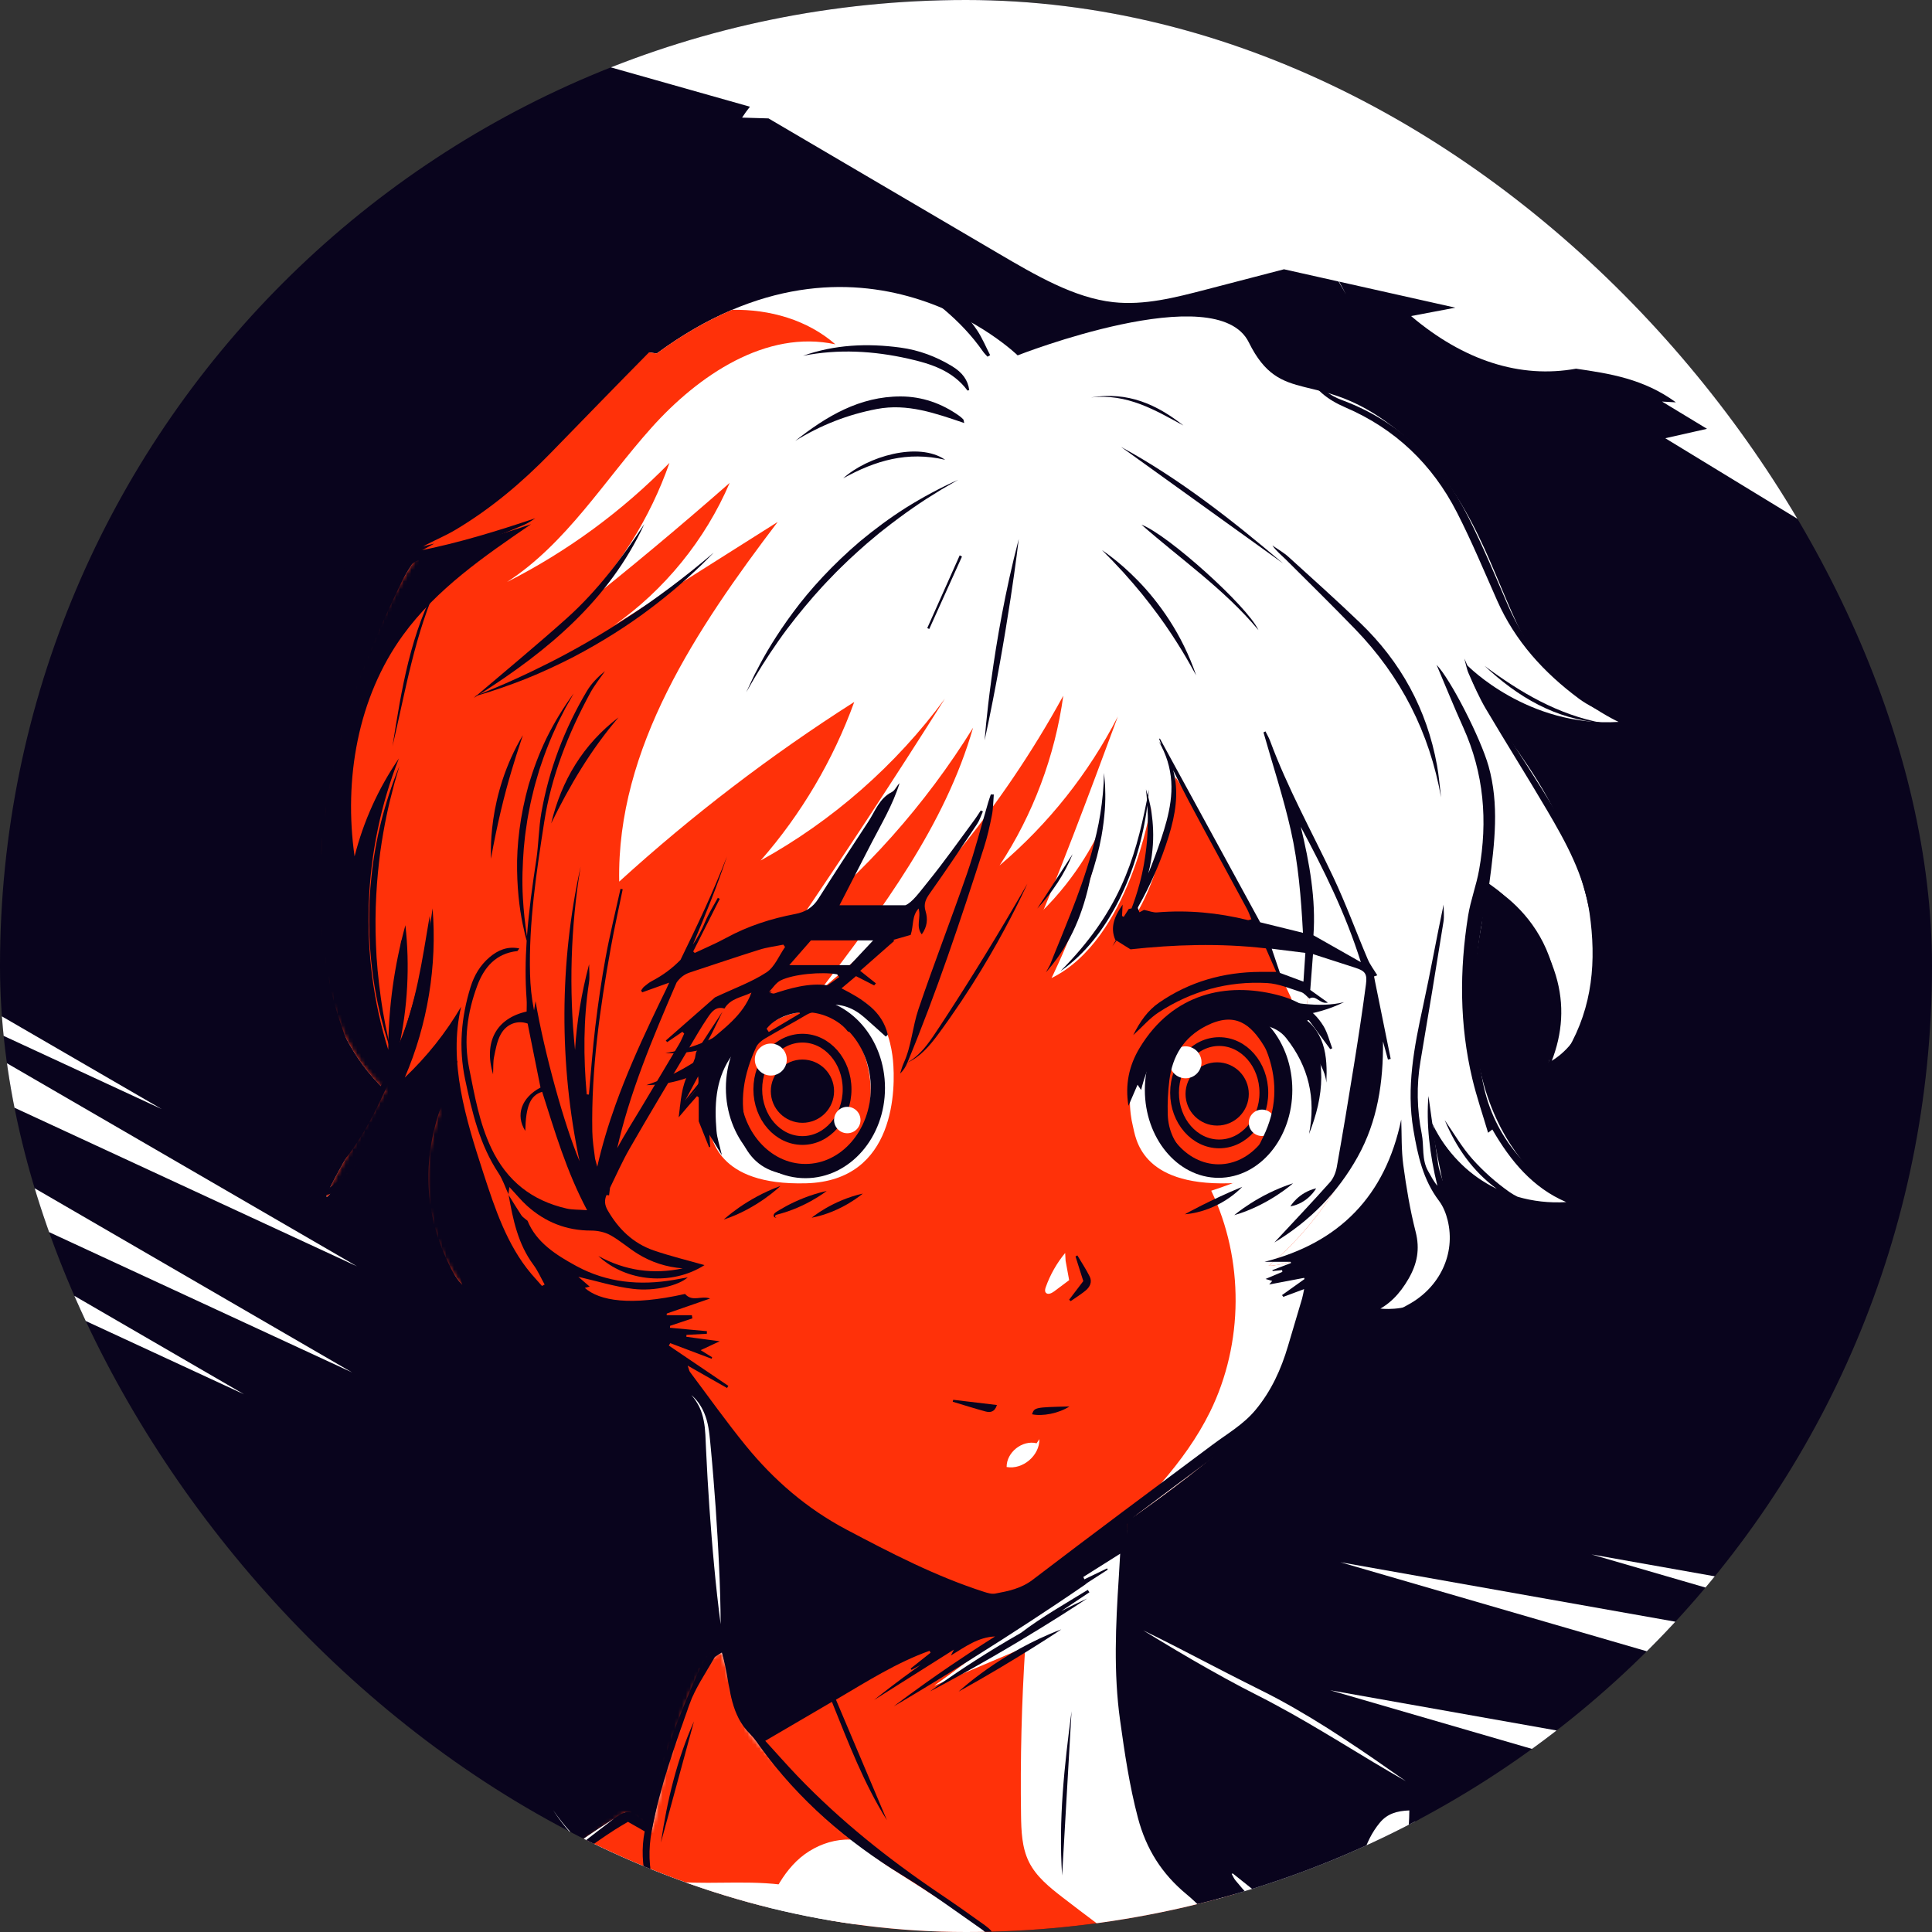 <svg width="500" height="500" viewBox="0 0 500 500" fill="none" xmlns="http://www.w3.org/2000/svg">
<rect x="0" y="0" width="500" height="500" fill="#333333" stroke="none"/>
<g clip-path="url(#clip0_28_211)">
<rect width="500" height="500" rx="250" fill="#09041D"/>
<path d="M167.976 91.179C164.504 91.336 142.745 118.176 126.619 129.525C110.493 140.875 98.211 145.896 98.211 145.896L108.322 143.489C108.322 143.489 89.062 170.452 83.766 205.121C78.47 239.789 82.877 266.303 99.692 282.177C99.692 282.177 80.082 315.063 85.426 309.003C87.448 306.709 113.88 287.161 113.88 287.161C113.88 287.161 102.544 312.977 120.841 334.164C120.841 334.164 119.397 322.126 119.878 314.903C119.878 314.903 131.146 342.516 144.694 344.448C158.241 346.379 164.177 352.46 164.177 352.46L161.448 343.472L172.362 348.126L187.423 370.675L321.146 347.163L357.257 330.311V338.657C357.257 338.657 380.852 341.867 374.593 312.014C374.593 312.014 371.223 295.148 370.26 290.581C370.26 290.581 382.779 316.348 406.373 311.051C406.373 311.051 372.888 295.288 383.371 239.611L384.705 228.727C384.705 228.727 410.941 241.481 400.767 274.969C400.767 274.969 419.259 267.054 410.649 232.477C402.039 197.899 382.953 186.935 379.737 172.194C379.737 172.194 395.298 188.279 418.892 186.83C418.892 186.83 400.525 178.449 392.615 161.45C384.705 144.452 379.926 125.441 360.407 110.39C340.888 95.339 331.489 105.45 323.188 88.598C314.887 71.746 263.366 91.968 263.366 91.968C263.366 91.968 222.921 52.486 169.955 91.487" fill="white"/>
<path d="M205.123 331.419C210.574 328.958 216.068 326.424 220.754 322.709C226.585 318.085 230.896 311.847 234.889 305.567C258.526 268.399 273.998 226.74 289.298 185.436C281.756 200.125 271.288 213.306 258.689 223.98C267.351 210.802 273.029 195.676 275.178 180.053C259.271 209.123 237.812 235.141 212.302 256.29C228.258 235.302 244.542 213.675 251.83 188.339C239.519 208.23 223.73 225.963 205.394 240.492C218.791 220.835 231.839 200.941 244.528 180.821C231.897 197.992 215.512 212.385 196.856 222.699C207.382 210.68 215.642 196.686 221.079 181.665C199.525 195.388 179.149 210.962 160.251 228.159C159.559 193.587 180.344 162.62 201.256 135.081C187.102 144.03 172.948 152.98 158.792 161.928C171.961 152.703 182.49 139.753 188.834 124.978C175.918 136.325 162.714 147.344 149.237 158.018C159.974 147.29 168.251 134.115 173.258 119.787C161.056 132.278 146.785 142.744 131.204 150.63C146.563 140.682 156.373 124.364 168.572 110.724C180.763 97.091 198.324 85.241 216.195 89.11C208.969 82.794 199.222 80.012 189.484 80.182C183.214 82.846 176.686 86.529 169.954 91.486L167.976 91.178C164.504 91.336 142.745 118.176 126.619 129.524C110.493 140.873 98.211 145.896 98.211 145.896L108.322 143.489C108.322 143.489 89.062 170.452 83.766 205.121C78.47 239.789 82.877 266.303 99.692 282.176C99.692 282.176 80.082 315.063 85.426 309.002C87.448 306.709 113.88 287.16 113.88 287.16C113.88 287.16 102.544 312.977 120.841 334.163C120.841 334.163 119.397 322.125 119.878 314.902C119.878 314.902 126.068 330.056 134.785 338.697C147.794 341.852 161.037 344.016 174.167 342.003C184.981 340.346 195.152 335.922 205.123 331.419Z" fill="#FF3109"/>
<mask id="mask0_28_211" style="mask-type:luminance" maskUnits="userSpaceOnUse" x="81" y="80" width="209" height="263">
<path d="M205.123 331.419C210.574 328.958 216.068 326.424 220.754 322.709C226.585 318.085 230.896 311.847 234.889 305.567C258.526 268.399 273.998 226.74 289.298 185.436C281.756 200.125 271.288 213.306 258.689 223.98C267.351 210.802 273.029 195.676 275.178 180.053C259.271 209.123 237.812 235.141 212.302 256.29C228.258 235.302 244.542 213.675 251.83 188.339C239.519 208.23 223.73 225.963 205.394 240.492C218.791 220.835 231.839 200.941 244.528 180.821C231.897 197.992 215.512 212.385 196.856 222.699C207.382 210.68 215.642 196.686 221.079 181.665C199.525 195.388 179.149 210.962 160.251 228.159C159.559 193.587 180.344 162.62 201.256 135.081C187.102 144.03 172.948 152.98 158.792 161.928C171.961 152.703 182.49 139.753 188.834 124.978C175.918 136.325 162.714 147.344 149.237 158.018C159.974 147.29 168.251 134.115 173.258 119.787C161.056 132.278 146.785 142.744 131.204 150.63C146.563 140.682 156.373 124.364 168.572 110.724C180.763 97.091 198.324 85.241 216.195 89.11C208.969 82.794 199.222 80.012 189.484 80.182C183.214 82.846 176.686 86.529 169.954 91.486L167.976 91.178C164.504 91.336 142.745 118.176 126.619 129.524C110.493 140.873 98.211 145.896 98.211 145.896L108.322 143.489C108.322 143.489 89.062 170.452 83.766 205.121C78.47 239.789 82.877 266.303 99.692 282.176C99.692 282.176 80.082 315.063 85.426 309.002C87.448 306.709 113.88 287.16 113.88 287.16C113.88 287.16 102.544 312.977 120.841 334.163C120.841 334.163 119.397 322.125 119.878 314.902C119.878 314.902 126.068 330.056 134.785 338.697C147.794 341.852 161.037 344.016 174.167 342.003C184.981 340.346 195.152 335.922 205.123 331.419Z" fill="white"/>
</mask>
<g mask="url(#mask0_28_211)">
<path d="M104.597 144.995C115.676 142.408 126.634 139.298 137.422 135.679C125.319 143.948 112.97 152.453 104.344 164.303C92.539 180.519 88.937 201.773 91.766 221.63C94.047 212.589 97.953 203.959 103.24 196.278C93.815 220.123 92.824 247.206 100.48 271.676C100.525 260.798 102.023 249.925 104.919 239.438C106.091 250.013 105.51 260.778 103.209 271.166C107.368 259.489 110.302 247.377 111.95 235.093C113.154 249.976 110.663 265.143 104.764 278.86C110.455 273.479 115.38 267.289 119.344 260.534C115.967 274.805 120.551 289.621 125.089 303.567C128.084 312.775 131.218 322.236 137.465 329.634C139.962 332.59 143.012 335.328 144.079 339.047C140.832 340.833 136.843 339.457 133.337 338.26C122.489 334.558 110.965 332.843 99.509 333.229C96.5 333.33 93.481 333.574 90.485 333.277C85.22 332.754 80.265 330.584 75.555 328.172C73.708 327.226 71.832 326.2 70.511 324.598C66.719 319.999 68.976 313.186 70.952 307.562C73.361 300.704 75.099 293.61 76.13 286.414C77.025 280.162 77.388 273.822 77.004 267.517C76.41 257.744 74.037 248.173 72.736 238.467C71.003 225.545 71.18 212.453 71.359 199.417C71.439 193.51 71.525 187.568 72.61 181.76C76.318 161.916 92.664 145.032 112.377 140.682" fill="#09041D"/>
</g>
<path d="M163.312 340.114C148.224 341.719 148.546 331.447 148.546 331.447L172.843 332.237C178.843 330.138 178.719 328.879 178.719 328.879C157.855 325.347 154.966 307.395 154.966 307.395L169.732 284.247C190.275 266.901 210.499 238.356 211.141 237.393C211.783 236.431 195.61 265.963 195.61 265.963C233.364 253.765 256.724 210.43 256.724 210.43C251.909 228.406 234.575 276.877 234.575 276.877C247.094 266.926 269.884 226.48 269.049 225.517C268.213 224.554 269.049 236.431 269.049 236.431C279.449 226.48 284.344 215.425 284.344 215.425C283.716 229.729 272.132 253.123 272.132 253.123C292.356 243.172 297.813 208.825 297.813 208.825C298.776 221.023 293.961 236.752 293.961 236.752C302.307 222.949 304.233 201.121 304.233 201.121C316.43 219.418 336.975 264.358 336.975 264.358C342.753 249.592 335.049 210.43 336.012 210.751C336.975 211.072 355.593 252.16 355.593 252.16C355.593 252.16 357.197 284.903 349.173 301.273C341.148 317.644 328.308 327.595 328.308 327.595C337.295 327.274 351.741 318.607 352.704 318.287C353.667 317.965 360.408 322.138 360.408 322.138C360.408 322.138 338.58 348.139 330.288 360.658C321.995 373.177 290.752 394.363 290.752 394.363C290.752 394.363 270.85 418.117 254.799 416.834C238.749 415.549 190.92 384.413 190.278 377.19C189.636 369.967 167.808 345.411 166.363 344.448C164.919 343.485 154.441 350.349 144.695 344.448L161.45 343.472L163.312 340.114Z" fill="#FF3109"/>
<path d="M268.272 373.517C264.578 372.607 260.476 375.856 260.513 379.659C264.691 380.419 269.079 376.685 268.997 372.44" fill="white"/>
<path d="M275.775 326.28C276.082 327.954 276.388 329.628 276.694 331.302C275.388 332.281 274.081 333.258 272.775 334.236C272.129 334.719 271.111 335.162 270.631 334.515C270.341 334.123 270.481 333.572 270.644 333.112C271.783 329.901 273.491 326.892 275.663 324.267" fill="white"/>
<path d="M350.586 319.385C346.069 321.798 335.462 327.34 328.305 327.595C328.305 327.595 341.146 317.645 349.17 301.273C357.195 284.903 355.59 252.16 355.59 252.16C355.59 252.16 336.973 211.072 336.01 210.751C335.047 210.43 342.751 249.592 336.973 264.358C336.973 264.358 335.92 262.056 334.154 258.29C334.789 266.363 335.047 274.466 334.904 282.562C334.822 287.237 334.559 292.104 332.299 296.197C328.614 302.873 320.713 305.782 313.469 308.164C321.99 325.969 321.871 347.675 313.155 365.385C306.574 378.756 295.691 389.434 285.015 399.833C285.631 399.42 286.249 399.006 286.865 398.594C289.293 396.097 290.748 394.363 290.748 394.363C290.748 394.363 321.992 373.177 330.285 360.658C333.855 355.268 339.934 347.38 345.7 340.143C347.363 333.231 349.001 326.314 350.586 319.385Z" fill="white"/>
<path d="M183.275 290.828C181.562 283.788 180.707 264.827 203.819 258.086C226.931 251.345 230.462 267.716 231.104 274.457C231.746 281.198 232.072 305.594 208.634 306.236C185.195 306.879 184.063 294.063 183.275 290.828Z" fill="white"/>
<path d="M293.167 291.326C291.486 284.513 290.647 266.163 313.328 259.64C336.01 253.116 339.475 268.959 340.105 275.483C340.735 282.006 341.055 305.615 318.054 306.237C295.053 306.858 293.939 294.456 293.167 291.326Z" fill="white"/>
<path d="M225.326 282.46C225.326 293.844 217.422 303.073 207.671 303.073C197.921 303.073 190.016 293.844 190.016 282.46C190.016 271.077 198.005 263.126 207.671 261.848C218.562 260.408 225.326 271.076 225.326 282.46Z" fill="#FF3109"/>
<path d="M207.671 295.161C214.053 295.161 219.227 289.233 219.227 281.92C219.227 274.606 214.053 268.678 207.671 268.678C201.289 268.678 196.115 274.606 196.115 281.92C196.115 289.233 201.289 295.161 207.671 295.161Z" stroke="#09041D" stroke-width="2.268" stroke-miterlimit="10"/>
<path d="M208.446 303.073C218.8 303.073 227.195 293.455 227.195 281.59C227.195 269.725 218.8 260.107 208.446 260.107C198.091 260.107 189.697 269.725 189.697 281.59C189.697 293.455 198.091 303.073 208.446 303.073Z" stroke="#09041D" stroke-width="3.679" stroke-miterlimit="10"/>
<path d="M332.275 282.46C332.275 293.844 324.759 303.073 315.487 303.073C306.215 303.073 298.699 293.844 298.699 282.46C298.699 271.077 306.295 263.126 315.487 261.848C325.843 260.408 332.275 271.076 332.275 282.46Z" fill="#FF3109"/>
<path d="M315.527 296.044C321.91 296.044 327.084 290.116 327.084 282.803C327.084 275.489 321.91 269.561 315.527 269.561C309.145 269.561 303.971 275.489 303.971 282.803C303.971 290.116 309.145 296.044 315.527 296.044Z" stroke="#09041D" stroke-width="2.268" stroke-miterlimit="10"/>
<path d="M207.671 290.581C212.192 290.581 215.857 286.916 215.857 282.395C215.857 277.874 212.192 274.209 207.671 274.209C203.15 274.209 199.486 277.874 199.486 282.395C199.486 286.916 203.15 290.581 207.671 290.581Z" fill="#09041D"/>
<path d="M199.486 278.346C201.77 278.346 203.622 276.493 203.622 274.209C203.622 271.925 201.77 270.073 199.486 270.073C197.201 270.073 195.349 271.925 195.349 274.209C195.349 276.493 197.201 278.346 199.486 278.346Z" fill="white"/>
<path d="M222.696 289.864C222.696 291.752 221.165 293.283 219.277 293.283C217.388 293.283 215.857 291.752 215.857 289.864C215.857 287.975 217.388 286.444 219.277 286.444C221.165 286.444 222.696 287.975 222.696 289.864Z" fill="white"/>
<path d="M315.001 291.298C319.522 291.298 323.187 287.633 323.187 283.112C323.187 278.591 319.522 274.926 315.001 274.926C310.48 274.926 306.816 278.591 306.816 283.112C306.816 287.633 310.48 291.298 315.001 291.298Z" fill="#09041D"/>
<path d="M306.816 279.063C309.1 279.063 310.952 277.21 310.952 274.926C310.952 272.642 309.1 270.789 306.816 270.789C304.531 270.789 302.679 272.642 302.679 274.926C302.679 277.21 304.531 279.063 306.816 279.063Z" fill="white"/>
<path d="M330.026 290.581C330.026 292.469 328.495 294 326.607 294C324.718 294 323.187 292.469 323.187 290.581C323.187 288.692 324.718 287.161 326.607 287.161C328.495 287.161 330.026 288.692 330.026 290.581Z" fill="white"/>
<path d="M291.778 394.237C291.778 394.237 288.047 443.243 298.698 456.234C309.348 469.224 323.187 493.986 323.187 501.387C323.187 508.788 330.026 523.66 330.026 523.66C330.026 523.66 278.788 550.117 268.789 548.672C258.791 547.228 234.235 541.992 234.235 541.992C234.235 541.992 233.031 511.821 225.327 505.329C217.623 498.837 180.621 471.926 182.51 466.964C184.4 462.002 190.017 443.221 190.017 443.221L215.858 425.224L254.798 416.834L267.491 413.709L291.778 394.237Z" fill="#FF3109"/>
<path d="M275.055 491.087C286.685 500.057 298.583 508.68 310.728 516.939C312.813 518.357 315.203 519.831 317.679 519.355C322.575 518.413 322.963 511.607 322.14 506.688C321.358 502.018 320.542 497.244 318.25 493.1C316.622 490.154 314.315 487.652 312.262 484.986C306.17 477.074 302.355 467.749 300.088 457.977C299.62 457.378 299.155 456.79 298.698 456.233C289.26 444.721 291.115 404.937 291.66 396.024C285.901 399.947 280.628 404.586 276.016 409.811L278.377 407.936C266.47 417.751 254.263 427.203 241.778 436.269C249.627 432.937 257.476 429.605 265.325 426.273C264.394 440.726 264.033 455.215 264.243 469.696C264.303 473.83 264.446 478.113 266.27 481.823C268.165 485.677 271.653 488.464 275.055 491.087Z" fill="white"/>
<path d="M186.842 427.631C186.842 427.631 191.658 445.562 194.221 448.861C196.784 452.16 217.622 475.105 230.177 483.227C242.733 491.349 256.828 499.768 257.149 502.483C257.47 505.199 246.512 549.233 244.587 549.554C242.661 549.876 304.614 524.838 304.614 524.838L323.187 508.787C323.187 508.787 308.145 479.255 308.787 476.366C309.429 473.478 337.676 464.169 337.676 464.169L365.603 467.057C365.603 467.057 369.214 477.841 360.025 497.487L348.911 528.689C348.911 528.689 343.775 549.554 338.318 553.086C332.861 556.617 229.178 564 229.178 564C229.178 564 144.754 546.993 134.483 549.558C124.211 552.123 89.864 550.518 91.469 547.308C93.073 544.098 108.758 511.339 108.758 511.339L148.955 477.887L161.715 469.074L168.686 473.704C168.688 473.704 176.606 429.936 186.842 427.631Z" fill="white"/>
<mask id="mask1_28_211" style="mask-type:luminance" maskUnits="userSpaceOnUse" x="91" y="427" width="276" height="137">
<path d="M186.842 427.631C186.842 427.631 191.658 445.562 194.221 448.861C196.784 452.16 217.622 475.105 230.177 483.227C242.733 491.349 256.828 499.768 257.149 502.483C257.47 505.199 246.512 549.233 244.587 549.554C242.661 549.876 304.614 524.838 304.614 524.838L323.187 508.787C323.187 508.787 308.145 479.255 308.787 476.366C309.429 473.478 337.676 464.169 337.676 464.169L365.603 467.057C365.603 467.057 369.214 477.841 360.025 497.487L348.911 528.689C348.911 528.689 343.775 549.554 338.318 553.086C332.861 556.617 229.178 564 229.178 564C229.178 564 144.754 546.993 134.483 549.558C124.211 552.123 89.864 550.518 91.469 547.308C93.073 544.098 108.758 511.339 108.758 511.339L148.955 477.887L161.715 469.074L168.686 473.704C168.688 473.704 176.606 429.936 186.842 427.631Z" fill="white"/>
</mask>
<g mask="url(#mask1_28_211)">
<path d="M226.493 478.032C220.164 474.11 211.427 476.506 206.098 481.705C200.768 486.905 198.146 494.233 196.133 501.402C194.483 507.28 191.047 514.732 185.017 513.783C179.046 512.842 177.621 504.394 172.367 501.408C168.627 499.282 163.781 500.498 160.216 502.904C156.65 505.309 153.918 508.741 150.669 511.56C139.388 521.346 121.503 522.527 109.033 514.308C118.173 493.328 141.581 481.782 152.438 461.637C156.629 453.86 158.746 445.146 162.331 437.072C165.916 428.998 171.512 421.152 179.807 418.113C183.316 416.827 187.291 416.503 190.772 417.865C193.838 419.065 196.273 421.445 198.505 423.865C211.952 438.448 221.243 456.821 225.016 476.295" fill="#FF3109"/>
</g>
<path d="M345.624 501.87C348.088 494.37 350.509 487.248 352.748 480.071C353.706 476.998 355.03 474.216 357.086 471.727C359.025 469.382 361.519 468.658 364.735 468.537C364.635 479.017 362.027 488.8 359.001 498.897C359.493 498.224 359.795 497.877 360.025 497.488C365.765 487.815 367.896 477.304 367.197 466.164C367.053 463.866 365.722 462.159 363.827 460.962C351.323 453.063 339.114 444.706 325.827 438.068C315.681 432.998 305.804 427.387 295.852 421.936C293.576 420.69 291.816 418.827 291.795 416.003C291.743 408.939 291.778 401.875 291.778 394.238C292.311 393.739 293.246 392.691 294.345 391.862C300.655 387.1 306.998 382.379 313.343 377.663C319.532 373.064 325.408 368.141 329.922 361.793C329.977 361.716 330.234 361.783 330.462 361.783C331.01 364.099 330.792 366.845 333.747 368.68C333.747 366.648 333.858 365.155 333.72 363.684C333.544 361.82 335.031 361.021 335.903 359.817C336.003 359.678 335.985 359.458 336.041 359.281C337.629 354.215 342.174 351.551 345.102 347.573C345.279 347.663 345.456 347.755 345.634 347.845C344.75 350.844 343.864 353.842 342.98 356.84C343.188 356.912 343.395 356.985 343.603 357.057C344.018 356.267 344.398 355.457 344.854 354.691C347.37 350.455 349.837 346.187 352.481 342.032C353.13 341.012 354.256 340.087 355.373 339.608C359.511 337.833 362.28 334.826 364.511 330.977C366.783 327.057 367.513 323.264 366.36 318.759C364.913 313.107 363.954 307.305 363.171 301.516C362.646 297.636 362.791 293.666 362.637 289.736C358.534 309.446 346.704 321.632 327.249 326.56C329.526 326.56 331.772 326.56 334.019 326.56C334.049 326.665 334.079 326.769 334.108 326.874C332.496 327.489 330.884 328.104 329.272 328.718C329.309 328.794 329.346 328.869 329.382 328.944C330.19 328.863 330.997 328.782 331.805 328.7C331.828 328.854 331.85 329.007 331.872 329.16C330.464 329.754 329.056 330.347 327.525 330.993C328.193 331.191 328.665 331.331 329.254 331.506C328.809 332.027 328.529 332.353 328.465 332.427C331.382 331.873 334.447 331.29 337.513 330.708C337.544 330.812 337.575 330.916 337.605 331.019C335.665 332.403 333.724 333.787 331.785 335.171C331.897 335.323 332.01 335.475 332.122 335.627C333.808 334.999 335.493 334.369 337.51 333.617C337.281 334.689 337.176 335.404 336.973 336.091C335.768 340.19 334.533 344.281 333.323 348.379C331.542 354.41 328.995 359.996 324.911 364.91C321.795 368.659 317.681 370.999 313.891 373.828C298.314 385.458 282.704 397.045 267.257 408.844C264.266 411.129 260.967 411.776 257.553 412.418C256.62 412.593 255.529 412.248 254.575 411.94C242.12 407.93 230.571 401.94 219.048 395.846C208.829 390.441 200.296 383.073 193.061 374.203C188.01 368.009 183.378 361.472 178.575 355.075C178.354 354.781 178.303 354.359 177.964 353.418C181.731 355.56 184.947 357.387 188.162 359.215C188.274 359.029 188.387 358.843 188.499 358.657C183.363 355.181 178.228 351.706 173.092 348.231C173.215 348.021 173.339 347.811 173.462 347.602C177.031 348.95 180.602 350.299 184.171 351.647C184.212 351.517 184.254 351.386 184.296 351.257C183.397 350.699 182.498 350.141 181.332 349.418C183.06 348.613 184.472 347.955 186.26 347.122C183.073 346.693 180.35 346.327 177.627 345.961C177.637 345.795 177.646 345.629 177.655 345.463C179.415 345.368 181.175 345.274 182.935 345.178C182.94 344.954 182.946 344.731 182.951 344.507C179.764 344.213 176.577 343.92 173.39 343.626C173.401 343.457 173.411 343.287 173.421 343.118C175.343 342.479 177.267 341.84 179.19 341.2C179.144 340.923 179.099 340.645 179.054 340.368C176.88 340.368 174.707 340.368 172.534 340.368C172.544 340.226 172.553 340.084 172.563 339.944C176.298 338.648 180.032 337.353 183.766 336.058C181.497 335.216 179.18 337.044 177.29 334.872C163.083 338.056 155.153 336.65 151.341 333.309C151.77 333.192 152.163 333.084 152.599 332.965C151.536 332.046 150.526 331.171 149.683 330.442C154.37 331.511 159.058 332.998 163.853 333.566C169.653 334.253 175.745 332.603 177.998 330.579C176.777 330.8 175.594 331.022 174.407 331.227C165.615 332.751 157.091 331.955 149.18 327.66C143.868 324.776 138.759 321.492 136.53 315.936C135.793 315.299 135.251 314.996 134.946 314.537C133.801 312.807 132.728 311.03 131.63 309.268C132.762 315.642 134.046 321.943 138.046 327.327C139.208 328.889 139.995 330.729 140.954 332.441C140.652 332.598 140.349 332.755 140.047 332.912C126.078 324.751 120.518 312.002 120.319 296.149C118.597 302.076 116.409 307.881 116.355 314.215C116.302 320.508 117.94 326.483 119.641 332.502C118.78 331.761 118.169 330.955 117.687 330.079C109.205 314.681 108.816 298.92 115.519 282.808C116.645 280.101 117.478 277.272 118.446 274.499C116.31 276.387 114.615 278.463 112.785 280.414C110.964 282.355 109.009 284.169 107.112 286.039C108.6 283.807 110.127 281.599 111.561 279.331C112.229 278.275 112.718 277.106 113.288 275.988C113.118 275.905 112.948 275.822 112.778 275.739C108.446 281.624 104.115 287.507 99.784 293.392C94.965 300.002 88.642 304.996 82.102 309.798C87.602 308.694 92.729 306.669 97.315 303.568C101.859 300.496 106.139 297.036 110.802 293.548C109.138 301.729 109.151 309.757 111.125 317.73C113.122 325.798 117.308 332.519 123.694 337.959C120.942 333.718 121.346 328.869 120.698 324.191C122.3 326.314 123.615 328.528 124.874 330.775C128.496 337.234 133.283 342.55 139.72 346.352C142.6 348.053 145.348 349.986 148.102 351.89C151.194 354.029 154.015 356.429 155.1 360.266C155.118 360.33 155.39 360.321 156.141 360.443C155.482 356.662 154.856 353.074 154.182 349.213C159.291 353.059 163.893 357.543 171.029 358.003C168.45 354.54 166.155 351.457 163.584 348.004C164.409 348.126 164.712 348.083 164.899 348.211C169.635 351.449 174.829 354.164 177.751 359.478C178.062 360.043 178.464 360.587 178.925 361.037C182.066 364.104 182.875 367.98 183.151 372.179C184.205 388.238 185.375 404.29 186.513 420.344C186.655 422.352 186.857 424.357 187.024 426.278C183.651 427.533 183.246 427.886 181.574 431.009C181.135 431.829 180.706 432.658 180.335 433.51C175.348 444.956 170.865 456.58 167.95 468.755C167.744 469.617 167.447 470.458 167.167 471.392C166.692 471.187 166.41 471.129 166.209 470.969C162.959 468.384 162.197 468.318 158.893 470.66C155.552 473.028 152.178 475.361 148.958 477.886C129.687 492.999 110.756 508.511 93.471 525.919C92.646 526.749 91.822 527.581 90.999 528.412C92.086 528.038 92.943 527.391 93.759 526.697C103.691 518.262 113.556 509.745 123.562 501.398C135.136 491.742 146.445 481.736 159.144 473.512C160.225 472.812 161.352 472.186 162.518 471.489C164.005 472.337 165.352 473.105 166.842 473.953C165.119 482.798 167.956 490.749 171.351 498.591C171.832 499.701 172.344 500.797 172.867 501.889C178.328 513.288 185.343 523.716 193.354 533.421C197.539 538.49 202.492 542.928 207.153 547.596C207.913 548.358 208.962 548.831 209.877 549.437C208.288 547.45 206.373 545.95 204.733 544.194C203.043 542.385 201.744 540.211 200.059 538.396C193.64 531.483 188.009 523.998 182.984 516.012C177.417 507.164 172.139 498.217 169.235 488.061C167.871 483.29 167.776 478.537 168.69 473.703C170.809 462.504 174.627 451.798 178.418 441.113C179.92 436.88 182.607 433.063 184.834 429.1C185.131 428.57 185.897 428.302 186.845 427.63C187.19 429.073 187.435 430.016 187.64 430.968C188.988 437.241 189.136 443.94 194.224 448.86C195.216 449.818 195.967 451.032 196.787 452.159C206.734 465.836 219.231 476.627 233.646 485.403C240.708 489.702 247.384 494.64 254.172 499.377C255.326 500.182 256.167 501.435 257.152 502.481C256.911 502.531 256.669 502.58 256.427 502.629C253.831 511.836 251.236 521.042 248.641 530.248C248.341 528.009 248.356 525.794 248.588 523.602C249.159 518.226 248.572 513.003 246.563 507.993C245.602 505.598 244.324 503.342 241.636 501.479C240.413 502.621 239.048 503.567 238.136 504.839C237.233 506.096 236.645 507.635 236.161 509.129C232.783 519.568 229.465 530.027 226.139 540.483C225.909 541.208 225.768 541.96 225.585 542.7C225.72 542.737 225.854 542.775 225.988 542.812C227.597 538.389 229.206 533.966 230.769 529.667C238.277 529.612 241.139 531.751 242.638 538.396C243.026 540.114 243.113 541.899 243.468 543.628C243.569 544.117 243.739 544.593 243.953 545.135C243.731 545.231 243.515 545.325 243.327 545.407C242.42 545.808 241.913 546.06 241.913 546.06C242.701 546.004 243.467 545.913 244.222 545.805C244.366 546.161 244.519 546.545 244.682 546.984C244.856 546.515 245.018 546.078 245.174 545.656C248.938 545.012 252.213 543.817 254.613 542.67C256.156 541.936 257.36 541.237 258.175 540.72C258.991 540.203 259.424 539.88 259.424 539.88C255.151 540.904 251.31 542.23 248.274 543.386C250.335 530.239 255.63 518.147 257.475 505.196C257.948 501.873 257.69 500.269 254.853 498.231C250.999 495.462 247.118 492.729 243.184 490.076C229.949 481.149 217.524 471.245 206.451 459.711C203.637 456.779 200.958 453.716 198.046 450.527C203.901 447.104 209.461 443.852 215.3 440.438C219.623 451.195 223.595 461.608 229.536 471.067C225.165 460.734 220.796 450.4 216.347 439.881C224.501 435.081 232.072 430.264 240.556 427.227C240.649 427.39 240.742 427.553 240.834 427.716C239.116 429.081 237.398 430.446 235.68 431.81C235.753 431.927 235.826 432.043 235.9 432.16C236.682 431.735 237.464 431.309 238.247 430.884C234.904 433.259 232.153 435.315 230.142 436.867C227.607 438.817 226.212 439.957 226.212 439.957C233.525 435.341 240.519 430.926 246.867 426.919C246.675 427.294 246.453 427.728 246.089 428.44C249.885 426.142 253.09 423.715 257.534 423.509C253.257 426.205 249.355 428.78 245.949 431.1C236.89 437.27 231.301 441.611 231.301 441.611C245.235 433.395 257.732 425.42 266.776 419.509C275.817 413.597 281.379 409.718 281.379 409.718C281.175 409.824 280.974 409.933 280.771 410.04C282.742 408.768 284.713 407.497 286.685 406.225C286.63 406.115 286.574 406.005 286.517 405.894C284.557 406.838 282.598 407.782 280.638 408.726C280.548 408.522 280.457 408.318 280.366 408.113C283.358 406.226 286.35 404.339 289.9 402.1C289.751 404.659 289.66 406.408 289.546 408.155C288.739 420.519 288.158 432.878 289.879 445.221C291.058 453.69 292.291 462.106 294.488 470.433C296.634 478.561 300.694 484.962 307.08 490.238C312.973 495.105 317.183 501.365 320.796 508.049C322.756 511.675 323.724 515.523 323.326 519.606C322.551 527.568 321.549 535.508 320.798 543.471C320.371 547.989 320.255 552.538 319.964 557.688C321.065 555.979 321.851 554.949 322.432 553.815C323.599 551.535 325.001 549.428 325.298 546.691C326.569 535.006 331.02 524.446 337.182 514.543C338.149 512.99 339.139 511.45 340.17 509.822C334.016 505.706 327.651 502.277 322.617 496.214C329.254 500.126 335.355 503.721 341.456 507.317C341.654 507.139 341.852 506.962 342.049 506.784C341.71 506.149 341.517 505.339 341.005 504.914C339.438 503.61 337.809 502.359 336.095 501.26C329.853 497.254 324.397 492.384 319.727 486.63C319.327 486.137 319.076 485.525 318.755 484.967C318.849 484.926 318.942 484.886 319.036 484.844C321.834 487.081 324.632 489.317 327.431 491.554C327.538 491.456 327.647 491.359 327.754 491.261C327.483 490.766 327.212 490.271 326.942 489.775C327.034 489.665 327.126 489.556 327.219 489.446C333.303 493.558 339.391 497.665 345.624 501.87ZM247.119 543.832C246.582 544.042 246.092 544.241 245.624 544.434C246.084 543.191 246.483 542.116 246.88 541.043C247.089 541.077 247.299 541.111 247.509 541.145C247.704 541.826 247.904 542.517 248.166 543.429C247.808 543.565 247.454 543.701 247.119 543.832Z" fill="#09041D"/>
<path d="M158.89 470.661C156.082 472.875 153.19 474.977 150.437 477.24L142.168 484.045C136.661 488.59 131.138 493.111 125.677 497.702C120.195 502.269 114.777 506.908 109.407 511.607C104.051 516.319 98.729 521.077 93.468 525.92C98.283 520.633 103.331 515.554 108.559 510.671C111.155 508.21 113.831 505.835 116.496 503.45C119.188 501.094 121.901 498.765 124.638 496.463C130.133 491.884 135.711 487.409 141.385 483.06C144.223 480.883 147.066 478.731 149.959 476.613C152.892 474.548 155.871 472.577 158.89 470.661Z" fill="white"/>
<path d="M131.574 309.048C131.569 309.083 131.563 309.119 131.558 309.153C131.582 309.191 131.605 309.229 131.629 309.267C131.62 309.215 131.61 309.164 131.6 309.111C131.591 309.09 131.583 309.068 131.574 309.048Z" fill="#09041D"/>
<path d="M253.817 209.745C253.322 210.497 252.861 211.274 252.326 211.995C248.283 217.445 244.378 223.009 240.104 228.273C238.052 230.799 236.05 233.627 234.287 234.285H217.257C220.198 228.557 222.805 223.452 225.439 218.362C228.093 213.233 231.085 208.262 232.801 202.688C232.045 203.418 231.616 204.574 230.81 204.979C227.547 206.616 226.51 209.921 224.718 212.648C220.375 219.257 216.037 225.87 211.814 232.554C210.36 234.857 208.448 236.04 205.805 236.542C199.57 237.727 193.573 239.649 187.96 242.713C185.314 244.157 182.519 245.328 179.792 246.622C179.661 246.49 179.532 246.358 179.402 246.227L186.28 232.615C186.109 232.531 185.939 232.447 185.769 232.363C184.678 234.396 183.414 236.357 182.529 238.476C181.626 240.64 180.555 242.645 179.304 244.487C182.5 236.957 185.573 229.373 188.15 221.609C184.622 230.766 180.411 239.601 176.115 248.411C174.02 250.569 171.566 252.404 168.715 253.892C167.98 254.275 167.324 254.825 166.68 255.357C166.368 255.616 166.169 256.01 165.918 256.344C166.012 256.502 166.106 256.659 166.2 256.817L173.185 254.311C172.955 254.816 172.729 255.319 172.5 255.824C171.158 258.579 169.822 261.337 168.515 264.114C165.181 271.192 162.008 278.378 159.336 285.799C157.442 291.06 155.811 296.448 154.567 301.947C154.373 301.258 154.191 300.566 154.006 299.875C153.691 297.512 153.33 295.144 153.287 292.774C153.003 276.787 155.252 261.041 158.059 245.362C158.971 240.269 160.117 235.218 161.155 230.146C160.966 230.106 160.776 230.065 160.587 230.024C159.292 235.915 157.839 241.777 156.748 247.706C155.655 253.648 154.795 259.641 154.069 265.641C153.36 271.502 152.951 277.398 152.41 283.279L151.843 283.223C150.978 273.569 150.963 263.934 152.427 254.31C152.664 252.758 152.46 251.137 152.46 249.547C150.501 256.939 149.275 264.331 148.817 271.721C147.21 255.998 147.662 240.007 150.257 224.302C144.781 249.162 144.674 275.326 149.988 300.513C146.07 291.244 140.908 272.608 138.596 259.106C138.466 259.899 138.336 260.691 138.207 261.482C137.572 258.295 137.249 255.151 137.17 252.002C136.838 238.736 138.837 225.646 140.859 212.625C142.681 200.89 147.059 189.845 152.727 179.38C153.814 177.374 155.279 175.574 156.569 173.679C154.724 175.189 153.065 176.864 151.896 178.831C146.091 188.599 142.09 199.089 140.113 210.283C139.404 214.298 139.41 218.435 138.798 222.471C137.798 229.069 136.865 235.667 136.379 242.296C135.853 238.956 135.509 235.655 135.327 232.429C135.06 227.968 135.247 223.649 135.556 219.55C135.659 218.527 135.762 217.516 135.863 216.517C135.961 215.519 136.146 214.544 136.276 213.577C136.517 211.637 136.946 209.786 137.278 207.979C137.45 207.076 137.699 206.206 137.897 205.341C138.118 204.481 138.284 203.623 138.536 202.805C138.776 201.984 139.011 201.18 139.242 200.392C139.356 199.997 139.469 199.607 139.581 199.221C139.711 198.84 139.84 198.465 139.967 198.094C140.949 195.108 141.999 192.454 142.998 190.15C143.516 189.005 143.999 187.938 144.444 186.956C144.933 185.994 145.382 185.113 145.785 184.322C145.986 183.925 146.177 183.55 146.356 183.198C146.552 182.855 146.735 182.534 146.905 182.237C147.244 181.639 147.532 181.133 147.764 180.724C148.225 179.901 148.468 179.468 148.468 179.468C145.753 183.145 143.411 187.045 141.447 191.018C139.507 195.006 138.022 199.082 136.824 203.064C134.581 211.078 133.7 218.748 133.822 225.222C133.92 231.702 134.732 236.983 135.589 240.57C135.685 241.02 135.777 241.446 135.863 241.846C135.97 242.242 136.07 242.613 136.163 242.957C136.213 243.133 136.254 243.283 136.299 243.445C135.971 248.464 135.908 253.502 136.284 258.572C136.364 259.653 136.294 260.746 136.294 261.786C128.446 263.544 125.116 269.64 127.605 278.046C127.692 276.256 127.591 274.854 127.863 273.529C128.268 271.553 128.623 269.462 129.565 267.726C131.085 264.926 133.95 263.976 136.555 264.898C137.665 270.424 138.775 275.95 139.881 281.451C134.924 284.084 133.365 288.591 135.938 292.672C136.091 286.217 137.247 283.481 140.31 282.557C143.572 292.755 146.555 303.062 151.939 313.195C149.691 313.028 148.116 313.108 146.635 312.769C137.649 310.71 131.175 305.637 127.158 297.163C124.031 290.568 122.837 283.53 121.429 276.527C119.961 269.228 120.926 262.043 123.504 255.121C125.289 250.328 128.337 246.743 133.864 246.135C133.98 246.122 134.07 245.878 134.391 245.448C131.248 244.83 128.822 245.927 126.671 247.754C124.27 249.793 122.713 252.434 121.785 255.429C119.349 263.288 118.657 271.201 120.379 279.364C122.174 287.875 124.144 296.246 129.038 303.643C130.124 305.285 130.746 307.235 131.574 309.047C131.643 308.562 131.716 308.056 131.837 307.205C133.529 309.017 134.864 310.674 136.426 312.079C141.108 316.288 146.58 318.471 152.953 318.471C154.627 318.471 156.487 318.846 157.934 319.643C160.43 321.017 162.602 322.968 165.033 324.478C168.575 326.679 172.485 327.931 176.688 328.251C168.99 329.897 161.72 328.823 154.848 325.044C162.129 331.869 174.025 332.739 182.324 327.408C178.007 326.178 173.528 325.103 169.191 323.614C163.868 321.785 160.035 318.062 157.252 313.202C156.489 311.869 156.362 310.64 156.969 309.267L157.624 309.357C157.698 308.704 157.786 308.053 157.872 307.401C159.533 304.003 161.065 300.536 162.942 297.264C167.986 288.465 173.233 279.783 178.413 271.062C179.933 268.503 181.416 265.913 183.082 263.45C184.085 261.966 185.199 260.315 187.498 261.007C189.061 258.342 192.031 258.105 194.474 256.886C192.268 262.857 187.215 266.224 182.771 270.132C183.295 269.166 183.845 268.214 184.336 267.231C185.232 265.441 186.093 263.632 186.968 261.831C184.744 265.221 182.498 268.599 180.318 272.019C180.005 272.509 180.008 273.201 179.865 273.8C179.342 275.084 178.951 276.443 178.273 277.639C176.316 281.09 176.211 284.887 175.638 289.173C176.741 287.872 177.45 287.023 178.174 286.187C178.906 285.343 179.652 284.513 180.392 283.677C180.538 283.788 180.685 283.897 180.831 284.007V290.191C181.969 293.042 182.735 294.963 183.501 296.883L183.801 296.834C183.744 295.988 183.686 295.142 183.586 293.662C184.834 295.701 185.745 297.192 186.823 298.954C186.282 296.586 185.594 294.638 185.428 292.647C184.885 286.169 185.137 279.767 188.795 274.051C189.537 272.889 190.682 271.985 191.641 270.963C191.867 271.112 192.095 271.262 192.321 271.413C192.068 272.354 191.849 273.307 191.557 274.237C189.53 280.702 188.967 287.173 191.382 293.68C193.191 298.551 196.022 302.129 201.454 303.532C204.572 304.338 207.235 303.599 209.83 302.625H209.435V302.082C202.76 303.469 195.39 299.317 193.392 292.703C191.106 285.136 192.488 277.972 195.681 271.022C196.103 270.102 197.079 269.302 197.986 268.763C201.5 266.677 205.126 264.781 208.632 262.682C209.956 261.889 211.144 261.718 212.582 262.214C215.471 263.208 217.762 264.793 219.466 266.993H222.007C220.122 263.953 217.405 261.648 213.655 260.164C217.721 259.529 220.943 260.886 223.773 263.371C225.614 264.988 227.426 266.641 229.252 268.278C229.422 268.105 229.593 267.931 229.764 267.758C228.28 261.608 223.315 258.625 217.782 255.778C219.197 254.589 220.302 253.66 221.533 252.625C223.209 253.48 224.721 254.251 226.234 255.023C226.384 254.846 226.534 254.669 226.684 254.491C225.415 253.479 224.146 252.469 222.613 251.247C225.761 248.477 228.617 245.964 231.474 243.45C231.361 243.387 231.248 243.324 231.135 243.261C232.758 242.795 234.381 242.329 235.684 241.954C236.491 239.446 235.938 237.093 237.731 235.115C238.432 237.533 236.926 239.708 238.553 241.812C240.003 239.802 240.14 237.8 239.535 235.806C238.981 233.98 239.554 232.721 240.613 231.227C244.808 225.315 248.84 219.289 252.871 213.263C253.53 212.279 253.883 211.091 254.376 209.997C254.191 209.913 254.004 209.829 253.817 209.745ZM177.18 285.066C178.279 283.018 179.378 280.97 180.678 278.549C181.035 281.095 180.484 282.148 177.18 285.066ZM185.043 258.118C181.327 261.378 176.815 265.336 172.303 269.292C172.429 269.428 172.554 269.564 172.679 269.7C173.986 268.809 175.292 267.918 176.599 267.028C176.756 267.182 176.913 267.336 177.071 267.49C176.65 268.38 176.297 269.31 175.797 270.154C172.525 275.678 169.219 281.18 165.93 286.695C163.855 290.174 161.665 293.593 159.728 297.146C160.513 293.69 161.439 290.255 162.486 286.85C164.758 279.46 167.557 272.203 170.539 265.01C172.025 261.423 173.559 257.848 175.102 254.273C175.967 253.047 177.045 252.164 178.556 251.667C184.555 249.694 190.534 247.659 196.56 245.771C198.555 245.145 200.667 244.895 202.726 244.472C202.876 244.675 203.026 244.876 203.175 245.078C201.605 247.319 200.491 250.255 198.367 251.647C194.543 254.151 190.113 255.731 185.043 258.118ZM198.959 267.079C198.771 266.794 198.583 266.509 198.395 266.225C200.534 263.63 203.411 262.312 206.606 261.541C206.751 261.787 206.895 262.033 207.04 262.279C204.346 263.878 201.652 265.478 198.959 267.079ZM214.171 254.996C209.391 254.311 204.438 255.716 199.526 257.396C199.368 257.155 199.21 256.915 199.051 256.674C200.012 255.684 200.803 254.367 201.965 253.767C205.205 252.096 212.763 251.425 216.647 252.157C216.827 252.395 217.009 252.634 217.189 252.872C216.308 253.491 215.427 254.111 214.171 254.996ZM219.975 249.767H204.276C206.107 247.675 207.778 245.765 209.87 243.375H225.966C223.727 245.764 221.724 247.901 219.975 249.767Z" fill="#09041D"/>
<path d="M199.714 256.591C192.913 265.049 182.896 270.854 172.176 272.547C176.733 272.736 181.325 272.033 185.617 270.489C180.221 275.034 173.97 278.561 167.29 280.83C173.41 280.758 179.499 278.927 184.643 275.611C181.684 279.297 178.724 282.985 175.766 286.671C177.714 284.821 179.493 282.8 181.268 280.783C188.169 272.941 195.07 265.099 201.971 257.258C200.827 257.3 199.675 257.121 198.599 256.732" fill="#09041D"/>
<path d="M308.034 261.8C313.354 257.559 320.846 257.526 327.589 258.43C334.332 259.334 341.23 260.964 347.842 259.356C344.112 261.183 340.063 262.355 335.934 262.805C339.076 264.015 341.293 266.982 342.338 270.183C343.384 273.382 343.409 276.819 343.266 280.183C342.939 277.134 341.272 274.393 339.387 271.973C335.554 267.051 330.546 262.923 324.682 260.795C318.817 258.667 312.062 258.68 306.493 261.493" fill="#09041D"/>
<path d="M351.347 299.423C356.542 290.122 358.012 280.024 357.919 269.515C358.346 271.082 358.773 272.648 359.199 274.215C359.437 274.155 359.675 274.095 359.912 274.035C358.478 266.952 357.044 259.87 355.593 252.702C356.018 252.55 356.457 252.393 356.441 252.4C355.592 250.996 354.592 249.712 353.976 248.263C350.955 241.162 348.317 233.885 345.019 226.918C339.489 215.233 333.2 203.904 328.699 191.74C328.384 190.889 327.903 190.1 327.5 189.281C327.329 189.369 327.16 189.456 326.989 189.544C329.382 197.984 332.14 206.343 334.068 214.89C336.003 223.464 336.716 232.265 337.205 241.413C333.109 240.404 329.448 239.503 326.131 238.686C317.342 222.586 308.759 206.86 300.175 191.135C300.112 191.157 300.048 191.18 299.985 191.203C300.18 191.721 300.354 192.25 300.542 192.773C300.133 192.188 299.887 191.891 299.887 191.891C301.821 195.128 302.901 198.73 303.124 202.254C303.353 205.789 302.758 209.225 301.916 212.44C301.06 215.658 299.982 218.708 298.934 221.557C298.358 223.107 297.776 224.59 297.195 226.014C298.235 221.898 298.549 218.022 298.42 214.783C298.297 211.472 297.826 208.816 297.365 207.022C297.306 206.749 297.242 206.502 297.178 206.269C297.242 205.619 297.3 204.97 297.347 204.324C297.251 204.833 297.155 205.339 297.057 205.842C296.953 205.496 296.857 205.204 296.792 204.967C296.647 204.502 296.571 204.256 296.571 204.256C296.681 205.184 296.756 206.097 296.828 207.009C293.649 223.072 289.469 236.18 274.457 251.327C286.861 242.813 294.765 225.395 296.929 208.451C296.983 209.361 297.033 210.268 297.054 211.158C297.092 213.402 296.992 215.577 296.842 217.657C296.463 221.81 295.781 225.582 294.917 228.725C294.221 231.281 293.49 233.435 292.845 235.088C292.601 235.142 292.355 235.196 292.111 235.249C291.681 235.929 291.25 236.61 290.819 237.291C290.672 237.211 290.525 237.131 290.379 237.051C290.43 236.074 290.482 235.096 290.533 234.119C288.534 236.982 287.196 239.931 288.637 243.226C288.684 243.255 288.729 243.284 288.775 243.312C288.676 243.486 288.58 243.654 288.496 243.8C288.099 244.5 287.889 244.87 287.889 244.87C288.252 244.391 288.598 243.905 288.949 243.421C290.091 244.136 291.117 244.779 292.572 245.688C303.777 244.468 315.542 244.046 327.609 245.434C328.443 247.339 329.277 249.244 330.272 251.516C328.603 251.516 327.424 251.511 326.245 251.517C316.694 251.564 307.868 254.03 299.967 259.486C297.041 261.506 295.062 264.309 293.276 267.888C295.728 265.66 297.573 263.478 299.867 261.99C308.374 256.473 317.8 253.839 327.929 254.412C330.9 254.579 333.829 255.832 336.725 256.752C337.536 257.01 338.16 257.851 338.874 258.428C340.618 257.383 341.59 259.982 343.656 259.465C342.013 258.288 340.369 257.11 339.093 256.197C339.367 252.636 339.568 250.021 339.806 246.924C343.809 248.212 347.248 249.303 350.676 250.428C353.255 251.274 353.875 251.935 353.509 254.722C352.595 261.703 351.52 268.665 350.406 275.617C348.995 284.422 347.528 293.219 345.967 301.997C345.719 303.388 345.126 304.921 344.205 305.953C339.535 311.187 334.704 316.278 329.816 321.541C338.995 316.002 346.166 308.701 351.347 299.423ZM322.98 238.124C315.247 236.21 307.424 235.465 299.466 236.125C298.451 236.21 297.392 235.748 296.061 235.481C295.885 235.574 295.413 235.826 294.887 236.106C294.728 235.694 294.584 235.319 294.431 234.921C296.184 231.84 297.715 228.753 299.014 225.734C300.385 222.581 301.496 219.499 302.421 216.565C303.335 213.625 303.99 210.786 304.255 208.136C304.53 205.486 304.401 203.04 303.999 200.952C303.888 200.377 303.755 199.837 303.612 199.317C304.908 201.974 306.219 204.622 307.606 207.229C312.591 216.594 317.691 225.896 322.724 235.235C323.175 236.073 323.478 236.99 323.862 237.899C323.326 238.042 323.134 238.162 322.98 238.124ZM337.331 254.047C335.068 253.206 333.271 252.537 331.25 251.787C330.569 249.783 329.949 247.96 329.121 245.524C332.172 245.905 334.754 246.227 337.827 246.611C337.655 249.199 337.506 251.43 337.331 254.047ZM339.921 242.051C340.582 232.761 338.915 223.379 336.645 213.988C342.597 225.106 348.213 236.35 352.189 249.007C347.845 246.544 344.093 244.416 339.921 242.051Z" fill="#09041D"/>
<path d="M86.822 260.585C81.565 241.343 81.746 221.909 85.452 202.494C89.145 183.146 96.73 165.145 105.445 147.584C106.282 145.896 107.51 145.124 109.255 144.723C118.168 142.672 126.756 139.634 135.152 136.034C135.75 135.778 136.341 135.498 136.906 135.177C137.468 134.859 137.991 134.475 138.532 134.12C128.609 137.452 118.72 140.503 108.474 142.533C109.027 141.711 109.743 141.259 110.493 140.875C112.974 139.605 115.553 138.505 117.94 137.081C127.029 131.658 135.051 124.892 142.423 117.328C150.929 108.6 159.411 99.849 167.976 91.179C179.166 79.85 192.458 72.158 208 68.507C216.567 66.494 224.998 67.051 232.551 71.72C240.874 76.865 248.687 82.773 254.4 90.972C254.735 91.454 255.173 91.865 255.564 92.309C255.793 92.178 256.022 92.046 256.251 91.915C255.131 89.75 254.201 87.458 252.856 85.444C248.68 79.195 242.659 74.907 236.537 70.825C228.745 65.631 220.026 64.048 210.902 65.53C201.451 67.064 192.625 70.581 184.377 75.438C174.656 81.162 166.618 88.879 158.971 97.075C151.547 105.032 144.223 113.113 136.372 120.636C124.484 132.028 110.748 140.345 94.344 143.687C91.547 144.257 88.835 145.24 86.084 146.031C86.121 146.174 86.159 146.315 86.196 146.458C90.202 145.919 94.209 145.38 98.215 144.841C98.243 145.024 98.271 145.206 98.299 145.389C93.801 146.188 89.302 146.988 84.421 147.856C91.489 149.221 97.848 147.027 104.636 145.956C104.29 146.871 104.135 147.382 103.912 147.862C100.612 154.943 97.101 161.933 94.033 169.113C83.687 193.325 78.657 218.399 82.054 244.824C83.193 253.689 85.646 262.087 89.947 270.05C88.896 266.896 87.697 263.785 86.822 260.585Z" fill="#09041D"/>
<path d="M300.626 291.779C301.808 295.263 303.958 298.042 307.297 299.779C307.279 299.373 307.139 299.05 306.904 298.824C303.954 295.988 302.344 292.489 302.215 288.447C302.121 285.501 302.262 282.517 302.627 279.592C303.412 273.314 306.337 268.44 312.194 265.479C319.628 261.721 323.685 265.045 327.157 270.747C327.589 271.455 327.91 272.246 328.186 273.033C330.705 280.237 330.277 287.276 326.953 294.142C326.57 294.934 326.187 295.726 325.67 296.796C328.72 295.187 330.608 290.019 331.767 284.93C333.364 277.91 331.419 271.555 326.913 265.234C329.712 265.917 331.505 266.939 332.857 268.644C338.689 275.989 340.605 284.279 338.774 293.482C342.649 283.675 343.653 273.933 337.878 264.282C338.156 264.183 338.435 264.084 338.712 263.984C340.56 266.493 342.409 269.002 344.257 271.511C344.434 271.439 344.611 271.369 344.788 271.298C344.042 269.358 343.568 267.251 342.497 265.512C339.727 261.015 335.48 258.723 330.367 257.437C317.521 254.208 303.575 256.922 294.958 271.164C292.164 275.782 291.143 280.726 292.04 286.182C292.816 284.386 293.592 282.589 294.399 280.722C294.698 281.167 294.899 281.468 295.317 282.093C296.852 275.874 299.476 270.704 303.908 266.63C304.076 266.77 304.242 266.909 304.409 267.049C303.365 269.117 302.219 271.141 301.297 273.261C298.655 279.329 298.513 285.545 300.626 291.779Z" fill="#09041D"/>
<path d="M315.368 303.073C324.941 303.073 332.702 293.67 332.702 282.071C332.702 270.472 324.941 261.07 315.368 261.07C305.795 261.07 298.034 270.472 298.034 282.071C298.034 293.67 305.795 303.073 315.368 303.073Z" stroke="#09041D" stroke-width="3.498" stroke-miterlimit="10"/>
<path d="M410.894 312.446C410.243 312.096 409.581 311.767 408.928 311.421C396.039 304.601 386.675 294.729 383.766 280.118C381.173 267.094 381.064 253.873 383.183 240.708C383.749 237.189 384.573 233.711 385.352 229.854C398.923 242.859 404.468 257.965 400.509 276.245C401.018 275.756 401.305 275.3 401.499 274.807C404.387 267.472 404.924 260.02 402.637 252.413C400.12 244.044 394.959 237.414 388.847 231.423C387.727 230.326 386.366 229.475 385.419 228.744C386.86 218.014 388.006 208.119 385.238 198.28C383.21 191.069 375.378 175.737 371.785 172.059C374.099 177.509 376.285 182.942 378.694 188.276C384.05 200.136 385.055 212.47 382.79 225.134C382.074 229.142 380.577 233.016 379.938 237.031C377.693 251.119 377.714 265.204 381.025 279.148C382.137 283.832 383.712 288.406 385.114 293.156C385.661 292.736 385.911 292.544 386.217 292.31C390.959 300.538 396.746 307.436 405.338 311.1C400.915 311.387 396.628 310.845 392.76 309.724C392.014 309.355 391.285 308.946 390.593 308.456C387.143 306.015 383.897 303.138 381.08 299.988C378.342 296.928 376.261 293.28 373.893 289.89C376.883 297.009 381.162 303.116 387.35 307.661C383.766 305.937 380.76 303.735 378.426 301.489C375.427 298.618 373.436 295.76 372.226 293.681C371.917 293.163 371.651 292.695 371.438 292.277C371.216 291.865 371.029 291.513 370.895 291.22C370.812 291.051 370.744 290.912 370.684 290.789C370.328 288.257 369.992 285.838 369.682 283.641C369.079 290.684 369.979 298.796 371.999 306.887C370.987 305.713 370.364 304.402 369.636 303.153C367.865 300.113 368.584 296.658 367.943 293.432C366.7 287.168 366.552 280.906 367.629 274.588C369.675 262.592 371.64 250.582 373.568 238.568C373.801 237.117 373.6 235.597 373.6 234.109C371.743 242.889 370.185 251.664 368.288 260.366C365.983 270.941 363.929 281.449 365.784 292.386C366.901 298.975 368.268 305.314 372.421 310.788C373.505 312.217 374.226 314.059 374.657 315.823C376.768 324.461 372.623 333.196 364.468 337.632C363.728 338.034 362.994 338.446 362.257 338.853C366.801 338.817 370.595 337.09 373.284 333.673C377.855 327.864 378.114 321.258 375.591 313.956C379.635 315.96 383.176 317.541 387.24 315.897C386.692 315.825 386.145 315.757 385.598 315.681C379.23 314.796 375.138 311.235 373.232 305.128C372.845 303.888 372.398 302.644 372.208 301.367C371.696 297.941 371.209 294.518 370.754 291.277C372.59 296.926 376.148 301.769 380.251 305.131C384.587 308.738 389.5 310.645 393.676 311.438C394.189 311.537 394.692 311.619 395.184 311.689C397.56 312.359 400.06 312.563 402.71 312.162C402.105 312.106 401.5 312.039 400.897 311.963C401.963 311.913 402.918 311.813 403.727 311.692C404.317 311.613 404.836 311.516 405.284 311.42C405.485 311.381 405.667 311.343 405.839 311.305C407.468 311.967 409.185 312.529 411.026 312.949C410.937 312.599 410.942 312.472 410.894 312.446Z" fill="#09041D"/>
<path d="M415.423 183.859C415.033 183.607 414.654 183.334 414.247 183.111C403.066 176.976 395.108 167.978 390.089 156.265C386.866 148.743 383.681 141.186 380.02 133.875C372.926 119.708 362.364 109.113 347.243 103.519C344.018 102.326 341.438 100.224 339.266 97.592C338.776 97 338.273 96.419 337.775 95.833C339.825 100.591 343.559 103.453 348.139 105.418C361.064 110.962 370.679 120.156 377.041 132.586C380.85 140.029 384.075 147.775 387.464 155.428C392.115 165.936 399.575 174.099 408.672 180.851C410.992 182.572 413.715 183.748 416.253 185.176C416.357 184.985 416.462 184.795 416.567 184.606C416.187 184.356 415.806 184.106 415.423 183.859Z" fill="#09041D"/>
<path d="M402.532 209.909C397.913 202.168 392.9 194.663 388.136 187.006C384.802 181.648 381.384 176.322 378.967 170.415C379.339 171.737 379.558 173.128 380.114 174.369C381.481 177.419 382.805 180.516 384.5 183.385C389.703 192.187 395.165 200.837 400.348 209.65C405.255 217.993 409.954 226.461 411.369 236.268C413.15 248.605 412.2 260.494 405.758 271.578C406.73 270.682 407.922 269.827 408.483 268.667C410.09 265.344 411.918 262.016 412.794 258.477C414.595 251.192 414.471 243.771 413.328 236.322C411.839 226.622 407.446 218.144 402.532 209.909Z" fill="#09041D"/>
<path d="M263.891 232.902C265.198 230.236 265.883 228.71 265.883 228.71C258.273 241.983 250.87 253.882 245.295 262.444C242.493 266.718 240.304 270.252 238.283 272.273C237.294 273.3 236.407 273.979 235.783 274.403C235.472 274.62 235.223 274.766 235.055 274.864C234.936 274.935 234.874 274.972 234.839 274.993C242.382 256.799 248.609 238.134 254.625 219.396C255.503 216.661 256.141 213.836 256.7 211.016C257.05 209.251 257.043 207.417 257.196 205.613C256.938 205.611 256.681 205.608 256.423 205.605C256.19 206.308 255.937 207.004 255.727 207.712C253.917 213.841 252.349 220.053 250.261 226.085C246.19 237.848 241.664 249.454 237.674 261.244C236.146 265.762 235.896 270.687 233.877 275.115C233.481 275.983 233.249 276.926 232.942 277.836C233.853 277.007 234.401 276.05 234.821 275.039C234.827 275.025 234.832 275.012 234.837 274.998C236.512 274.257 237.996 273.125 239.286 271.847C240.589 270.557 241.719 269.127 242.781 267.698C244.892 264.831 246.88 261.991 248.73 259.221C252.435 253.682 255.576 248.431 258.116 243.905C260.651 239.375 262.584 235.568 263.891 232.902Z" fill="#09041D"/>
<path d="M332.762 144.794C338.762 150.767 344.796 156.707 350.686 162.787C362.551 175.035 369.945 189.568 372.944 206.351C372.603 203.586 372.394 200.799 371.897 198.063C369.269 183.59 362.541 171.279 351.942 161.132C345.896 155.343 339.669 149.743 333.464 144.123C332.208 142.986 330.688 142.141 329.29 141.161C330.284 142.612 331.594 143.631 332.762 144.794Z" fill="#09041D"/>
<path d="M88.025 301.466C99.5 289.237 113.084 251.27 111.193 237.101C109.253 248.484 107.72 259.807 103.192 270.316C103.606 261.382 104.019 252.442 104.433 243.501C104.222 243.49 104.011 243.479 103.801 243.467C103.252 251.964 102.528 260.455 102.243 268.961C102.134 272.225 101.545 275.213 100.099 278.049C96.387 285.333 92.603 292.58 88.849 299.843C88.57 300.382 88.299 300.924 88.025 301.466Z" fill="#09041D"/>
<path d="M86.868 211.086C86.753 211.631 86.651 212.178 86.565 212.729C83.912 229.585 86.274 246.101 90.195 262.456C91.468 267.766 93.251 273.003 96.804 277.676C88.743 255.623 85.311 233.161 87.212 209.743C87.071 210.289 86.953 210.684 86.868 211.086Z" fill="#09041D"/>
<path d="M249.299 108.54C248.977 108.209 248.631 107.892 248.255 107.624C243.733 104.393 238.629 102.616 233.133 102.601C222.476 102.574 213.858 107.723 205.813 114.102C212.344 110.053 219.338 107.294 226.916 105.852C234.842 104.343 242.077 106.951 249.539 109.477C249.393 108.875 249.406 108.65 249.299 108.54Z" fill="#09041D"/>
<path d="M250.839 100.95C250.486 98.385 249.109 96.406 246.328 94.732C242.225 92.26 237.821 90.603 233.045 89.957C224.465 88.796 216.017 89.172 207.821 92.079C216.983 90.272 226.051 90.806 235.008 92.812C240.82 94.113 246.551 95.895 250.376 101.063C250.413 101.112 250.681 100.991 250.839 100.95Z" fill="#09041D"/>
<path d="M290.109 115.649C304.089 125.699 318.068 135.75 332.048 145.8C318.902 134.637 305.381 123.992 290.109 115.649Z" fill="#09041D"/>
<path d="M142.64 213.102C147.409 203.314 152.927 194.008 160.074 185.662C150.935 192.633 145.322 201.936 142.64 213.102Z" fill="#09041D"/>
<path d="M122.02 508.992C133.341 499.949 144.663 490.906 155.984 481.862C155.869 481.719 155.754 481.575 155.638 481.432C143.894 489.95 132.206 498.538 122.02 508.992Z" fill="#09041D"/>
<path d="M325.686 163.065C322.76 156.806 302.202 138.345 295.409 135.782C305.697 144.841 316.714 152.354 325.686 163.065Z" fill="#09041D"/>
<path d="M101.571 193.164C104.979 178.688 107.341 163.92 113.698 150.271C106.217 163.605 103.926 178.394 101.571 193.164Z" fill="#09041D"/>
<path d="M414.701 187.111C403.214 184.982 393.438 179.195 384.192 172.318C392.79 180.356 402.497 186.168 414.701 187.111Z" fill="#09041D"/>
<path d="M277.317 442.863C275.47 456.893 273.905 470.937 274.875 485.382C275.701 471 276.508 456.931 277.317 442.863Z" fill="#09041D"/>
<path d="M281.511 411.452C275.682 415.055 269.691 418.419 264.235 422.57C259.861 425.065 255.907 427.487 252.554 429.637C245.211 434.341 240.7 437.721 240.7 437.721C252.1 431.732 262.243 425.722 269.562 421.217C276.879 416.711 281.351 413.685 281.351 413.685C279.069 414.747 276.835 415.84 274.656 416.947C277.086 415.324 279.516 413.703 281.946 412.08C281.801 411.872 281.656 411.662 281.511 411.452Z" fill="#09041D"/>
<path d="M244.613 118.995C237.711 114.207 224.405 118.153 218.216 123.792C226.523 119.196 234.839 116.709 244.613 118.995Z" fill="#09041D"/>
<path d="M179.601 445.49C175.178 455.399 172.654 466.015 171.036 476.882C173.891 466.417 176.747 455.954 179.601 445.49Z" fill="#09041D"/>
<path d="M280.908 334.032C282.06 333.094 282.722 331.781 282.006 330.347C281.067 328.468 279.893 326.707 278.821 324.895C278.66 324.986 278.499 325.076 278.339 325.168C278.999 327.254 279.659 329.34 280.358 331.547C279.104 333.197 277.898 334.782 276.691 336.369C276.825 336.49 276.959 336.611 277.093 336.732C278.369 335.838 279.702 335.012 280.908 334.032Z" fill="#09041D"/>
<path d="M282.36 102.856C291.756 101.781 298.947 106.156 306.269 110.123C299.411 104.699 291.918 101.272 282.36 102.856Z" fill="#09041D"/>
<path d="M246.565 362.768C249.38 363.613 252.181 364.511 255.017 365.278C256.214 365.601 257.412 365.499 258.007 363.618C254.148 363.156 250.422 362.71 246.695 362.264C246.653 362.432 246.609 362.6 246.565 362.768Z" fill="#09041D"/>
<path d="M248.959 144.037C248.764 143.931 248.569 143.825 248.375 143.719C245.575 149.995 242.774 156.271 239.973 162.548C240.145 162.625 240.318 162.703 240.49 162.781C243.313 156.533 246.135 150.285 248.959 144.037Z" fill="#09041D"/>
<path d="M267.089 366.014C269.811 366.593 274.026 365.779 276.783 363.986C267.78 364.209 267.717 364.222 267.089 366.014Z" fill="#09041D"/>
<path d="M277.591 221.046C274.565 225.708 271.504 230.423 268.442 235.138C272.355 230.918 275.499 226.208 277.591 221.046Z" fill="#09041D"/>
<path d="M308.439 302.974C311.155 302.974 313.869 302.974 316.585 302.974C316.59 302.838 316.595 302.701 316.6 302.566C313.926 302.566 311.253 302.566 308.578 302.566C308.532 302.701 308.485 302.837 308.439 302.974Z" fill="#09041D"/>
<path d="M271.219 251.016C277.212 244.036 280.362 236.123 282.153 227.405C283.484 223.471 284.476 219.727 285.075 216.342C285.951 211.425 286.147 207.308 286.025 204.466C286.032 203.045 285.867 201.938 285.822 201.187C285.753 200.437 285.717 200.04 285.717 200.04C285.655 203.694 285.303 207.235 284.762 210.625C284.241 214.02 283.424 217.244 282.607 220.303C280.902 226.409 278.893 231.809 277.118 236.335C275.34 240.861 273.824 244.527 272.789 247.075C272.345 248.187 271.992 249.07 271.728 249.729C271.379 250.361 271.03 251 270.684 251.646C270.865 251.443 271.033 251.235 271.209 251.029C271.207 251.034 271.2 251.051 271.2 251.051C271.207 251.038 271.214 251.027 271.219 251.016ZM278.072 237.644C277.504 238.972 276.876 240.277 276.209 241.573C276.856 240.257 277.479 238.947 278.072 237.644Z" fill="#09041D"/>
<path d="M148.279 170.09C155.969 166.065 162.686 161.73 168.08 157.658C173.484 153.595 177.658 149.919 180.441 147.244C181.861 145.939 182.895 144.836 183.626 144.119C184.346 143.389 184.727 143.003 184.727 143.003C177.171 149.46 169.539 155.125 162.285 159.865C155.026 164.599 148.194 168.47 142.288 171.451C136.387 174.439 131.465 176.644 128.014 178.075C126.345 178.76 125.042 179.295 124.131 179.669C141.776 168.429 157.612 155.322 166.748 135.635C160.928 144.482 154.57 152.938 146.654 160.028C139.045 166.844 131.159 173.351 123.381 179.977C122.892 180.178 122.63 180.286 122.63 180.286C122.832 180.228 123.029 180.164 123.23 180.105C123.009 180.293 122.787 180.48 122.567 180.668C122.927 180.441 123.283 180.209 123.644 179.981C127.892 178.726 132.041 177.289 136.026 175.707C140.323 173.984 144.415 172.063 148.279 170.09Z" fill="#09041D"/>
<path d="M205.271 158.45C200.904 164.337 197.851 169.545 195.968 173.275C194.961 175.106 194.338 176.622 193.848 177.615C193.382 178.621 193.135 179.154 193.135 179.154C195.745 174.452 198.555 170.011 201.471 165.855C204.376 161.69 207.493 157.892 210.547 154.35C211.329 153.479 212.102 152.619 212.864 151.769C213.624 150.917 214.431 150.13 215.194 149.322C216.708 147.693 218.301 146.233 219.791 144.766C221.324 143.345 222.823 141.987 224.288 140.708C225.033 140.083 225.763 139.469 226.479 138.868C227.187 138.258 227.894 137.679 228.606 137.139C234.213 132.706 239.067 129.461 242.527 127.379C243.377 126.831 244.15 126.374 244.83 125.993C245.505 125.602 246.076 125.271 246.539 125.004C247.462 124.465 247.949 124.18 247.949 124.18C243.219 126.301 238.692 128.748 234.439 131.408C230.198 134.09 226.278 137.038 222.65 140.033C215.483 146.131 209.62 152.553 205.271 158.45Z" fill="#09041D"/>
<path d="M261.517 155.005C262.97 145.5 263.651 139.501 263.651 139.501C260.138 152.945 257.91 165.986 256.589 175.647C255.267 185.312 254.821 191.598 254.821 191.598C257.868 177.522 260.063 164.511 261.517 155.005Z" fill="#09041D"/>
<path d="M295.557 153.742C298.568 157.478 301.167 161.033 303.218 164.167C305.275 167.297 306.864 169.954 307.916 171.839C308.974 173.728 309.569 174.792 309.569 174.792C307.766 169.501 305.322 164.655 302.647 160.521C299.966 156.386 297.1 152.934 294.473 150.251C291.849 147.562 289.518 145.585 287.844 144.303C287.023 143.642 286.339 143.185 285.893 142.854C285.44 142.533 285.201 142.364 285.201 142.364C287.113 144.267 288.944 146.18 290.681 148.078C292.412 149.983 294.03 151.891 295.557 153.742Z" fill="#09041D"/>
<path d="M250.041 436.095C248.77 437.148 248.083 437.779 248.083 437.779C255.529 433.67 262.123 429.653 266.924 426.665C269.322 425.171 271.259 423.925 272.599 423.054C273.938 422.181 274.674 421.674 274.674 421.674C266.972 424.567 260.232 428.6 255.53 431.914C253.174 433.572 251.311 435.039 250.041 436.095Z" fill="#09041D"/>
<path d="M187.309 315.621C196.008 312.77 201.968 306.936 201.968 306.936C193.09 310.14 187.309 315.621 187.309 315.621Z" fill="#09041D"/>
<path d="M200.993 314.927C200.989 314.912 200.98 314.99 200.923 315.052C200.98 315.043 201.023 315.009 200.993 314.927Z" fill="#09041D"/>
<path d="M200.948 314.387C201.353 314.256 201.925 314.128 202.392 313.982C203.371 313.695 204.306 313.372 205.189 313.03C206.956 312.345 208.518 311.582 209.815 310.87C212.409 309.444 213.945 308.219 213.945 308.219C209.609 309.18 205.957 310.805 203.388 312.191C202.745 312.537 202.171 312.868 201.67 313.171C201.42 313.325 201.187 313.469 200.973 313.601C200.744 313.746 200.51 313.91 200.349 314.152C200.197 314.385 200.166 314.66 200.277 314.833C200.381 315.006 200.547 315.089 200.679 315.116C200.81 315.139 200.878 315.099 200.921 315.052C200.873 315.06 200.815 315.053 200.771 315.036C200.67 314.991 200.594 314.907 200.576 314.809C200.559 314.585 200.764 314.454 200.948 314.387Z" fill="#09041D"/>
<path d="M210.067 315.145C217.847 313.66 223.286 308.897 223.286 308.897C215.337 310.697 210.067 315.145 210.067 315.145Z" fill="#09041D"/>
<path d="M320.476 308.13C321.133 307.534 321.473 307.16 321.473 307.16C317.251 308.887 313.647 310.632 310.975 311.963C309.645 312.629 308.564 313.199 307.812 313.6C307.061 314.003 306.646 314.251 306.646 314.251C311.087 313.885 314.98 312.082 317.544 310.387C318.835 309.538 319.82 308.729 320.476 308.13Z" fill="#09041D"/>
<path d="M319.437 314.482C328.355 311.896 334.639 306.231 334.639 306.231C325.523 309.165 319.437 314.482 319.437 314.482Z" fill="#09041D"/>
<path d="M333.952 312.21C338.585 311.382 340.616 307.538 340.616 307.538C335.975 308.631 333.952 312.21 333.952 312.21Z" fill="#09041D"/>
<path d="M101.673 204.26C102.139 202.325 102.636 200.85 102.917 199.828C103.211 198.81 103.367 198.271 103.367 198.271C99.459 207.777 97.118 217.504 96.168 226.507C95.15 235.515 95.461 243.773 96.277 250.624C97.088 257.487 98.449 262.948 99.497 266.676C99.778 267.603 100.027 268.427 100.244 269.143C100.485 269.846 100.574 270.48 100.936 270.943C101.12 271.164 101.388 271.286 101.601 271.22C101.812 271.163 101.946 271.016 102.013 270.889C102.144 270.597 101.94 270.488 101.964 270.495C102.079 270.596 102.053 270.793 101.954 270.911C101.858 271.032 101.719 271.12 101.568 271.141C101.244 271.165 101.024 270.866 100.918 270.6C100.717 270.034 100.64 269.405 100.494 268.813C100.244 267.609 99.958 266.421 99.731 265.227C99.514 264.031 99.298 262.842 99.082 261.658C98.873 260.474 98.726 259.286 98.543 258.114C97.904 253.411 97.432 248.81 97.296 244.377C96.923 235.514 97.511 227.373 98.412 220.519C99.362 213.667 100.629 208.094 101.673 204.26Z" fill="#09041D"/>
<path d="M127.045 219.472C127.016 221.235 127.067 222.227 127.067 222.227C128.635 213.297 130.628 205.358 132.349 199.599C133.204 196.724 133.949 194.389 134.491 192.776C135.026 191.156 135.323 190.255 135.323 190.255C133.067 194.011 131.336 197.96 130.091 201.722C128.86 205.49 128.08 209.059 127.648 212.114C127.212 215.172 127.067 217.708 127.045 219.472Z" fill="#09041D"/>
<path d="M178.922 361.037C180.874 362.664 182.182 365.015 182.891 367.485C183.594 369.977 183.728 372.55 183.978 375.041C184.458 380.062 184.843 385.088 185.211 390.116C185.547 395.146 185.865 400.176 186.087 405.214C186.332 410.251 186.473 415.294 186.51 420.345C185.845 415.338 185.284 410.324 184.827 405.302C184.348 400.282 183.962 395.254 183.597 390.225C183.262 385.194 182.946 380.163 182.723 375.125C182.581 372.598 182.617 370.093 182.125 367.67C181.887 366.461 181.537 365.266 181.001 364.147C180.456 363.033 179.76 361.983 178.922 361.037Z" fill="white"/>
<path d="M363.827 460.961C358.135 457.732 352.547 454.33 346.968 450.94C341.375 447.571 335.775 444.23 330.035 441.162C327.187 439.598 324.247 438.186 321.347 436.648C318.459 435.106 315.577 433.555 312.736 431.932C307.032 428.725 301.433 425.35 295.852 421.935C301.736 424.799 307.544 427.807 313.337 430.822C316.244 432.31 319.131 433.831 322.05 435.287C324.946 436.769 327.905 438.178 330.8 439.738C336.574 442.86 342.171 446.281 347.638 449.876C353.117 453.454 358.47 457.205 363.827 460.961Z" fill="white"/>
<path d="M152.521 478.731C149.288 476.137 146.137 472.768 143.09 468.381C146.048 472.939 149.226 476.418 152.521 478.731Z" fill="white"/>
<path d="M152.521 478.731C153.026 479.137 153.534 479.527 154.044 479.895C154.649 480.148 155.254 480.401 155.859 480.653C154.736 480.144 153.621 479.504 152.521 478.731Z" fill="white"/>
<path d="M225.95 498C221.68 494.886 217.376 492.178 212.993 490.425C193.565 482.656 172.549 493.282 154.044 479.896C132.643 470.96 111.243 462.025 89.841 453.089C86.55 451.716 83.259 450.342 79.968 448.967C64.597 442.549 49.226 436.132 33.876 429.398C38.264 427.284 42.651 425.17 47.039 423.055C35.048 408.446 20.674 410.089 9.607 390.76C7.151 386.47 4.873 381.166 2.117 378.564C1.445 377.929 0.727 377.505 0 377.314V498H225.95Z" fill="white"/>
<path d="M499.998 465.097L344.245 437.439L499.998 482.702V465.097Z" fill="white"/>
<path d="M499.998 491.174L375.957 469.148L475.241 498H499.998V491.174Z" fill="white"/>
<path d="M499.999 417.931L411.886 402.285L499.999 427.891V417.931Z" fill="white"/>
<path d="M499.998 431.49L346.885 404.302L499.998 448.798V431.49Z" fill="white"/>
<path d="M0 302.319V312.991L91.137 355.192L0 302.319Z" fill="white"/>
<path d="M0 324.198V331.598L63.194 360.86L0 324.198Z" fill="white"/>
<path d="M0 262.748V267.649L41.856 287.031L0 262.748Z" fill="white"/>
<path d="M0 274.125V284.944L92.403 327.731L0 274.125Z" fill="white"/>
<path d="M190.896 -2C170.192 1.348 149.489 5.057 128.791 9.146C150.555 15.304 172.32 21.461 194.085 27.619C193.391 28.486 192.709 29.408 192.047 30.438L198.889 30.644C212.68 38.743 226.471 46.843 240.262 54.942C246.244 58.455 252.225 61.968 258.207 65.481C268.064 71.269 277.993 77.084 288.12 78.202C296.151 79.089 304.181 77.005 312.176 74.925L332.295 69.689C336.999 70.743 341.704 71.797 346.409 72.851C347.05 73.903 347.689 75.012 348.327 76.199C347.745 75.028 347.158 73.925 346.567 72.887C356.593 75.133 366.618 77.379 376.644 79.626C372.824 80.349 369.003 81.073 365.183 81.796C378.841 93.362 393.467 98.028 407.88 95.415C416.581 96.685 425.372 98.02 433.724 104.126C432.529 104.06 431.333 103.993 430.138 103.927L441.773 110.98C438.174 111.79 434.574 112.602 430.975 113.412C445.846 122.481 460.716 131.55 475.586 140.618C475.369 140.025 475.214 139.307 475.162 138.508C479.526 143.682 483.89 148.856 488.254 154.03C489.636 157.38 491.044 160.363 492.549 162.004C495.18 164.871 498.292 162.424 500 152.746V-2H190.896Z" fill="white"/>
<path d="M477.755 141.942C477.031 141.501 476.308 141.061 475.585 140.619C476.114 142.064 477.02 142.752 477.755 141.942Z" fill="white"/>
</g>
<defs>
<clipPath id="clip0_28_211">
<rect width="500" height="500" rx="250" fill="white"/>
</clipPath>
</defs>
</svg>
